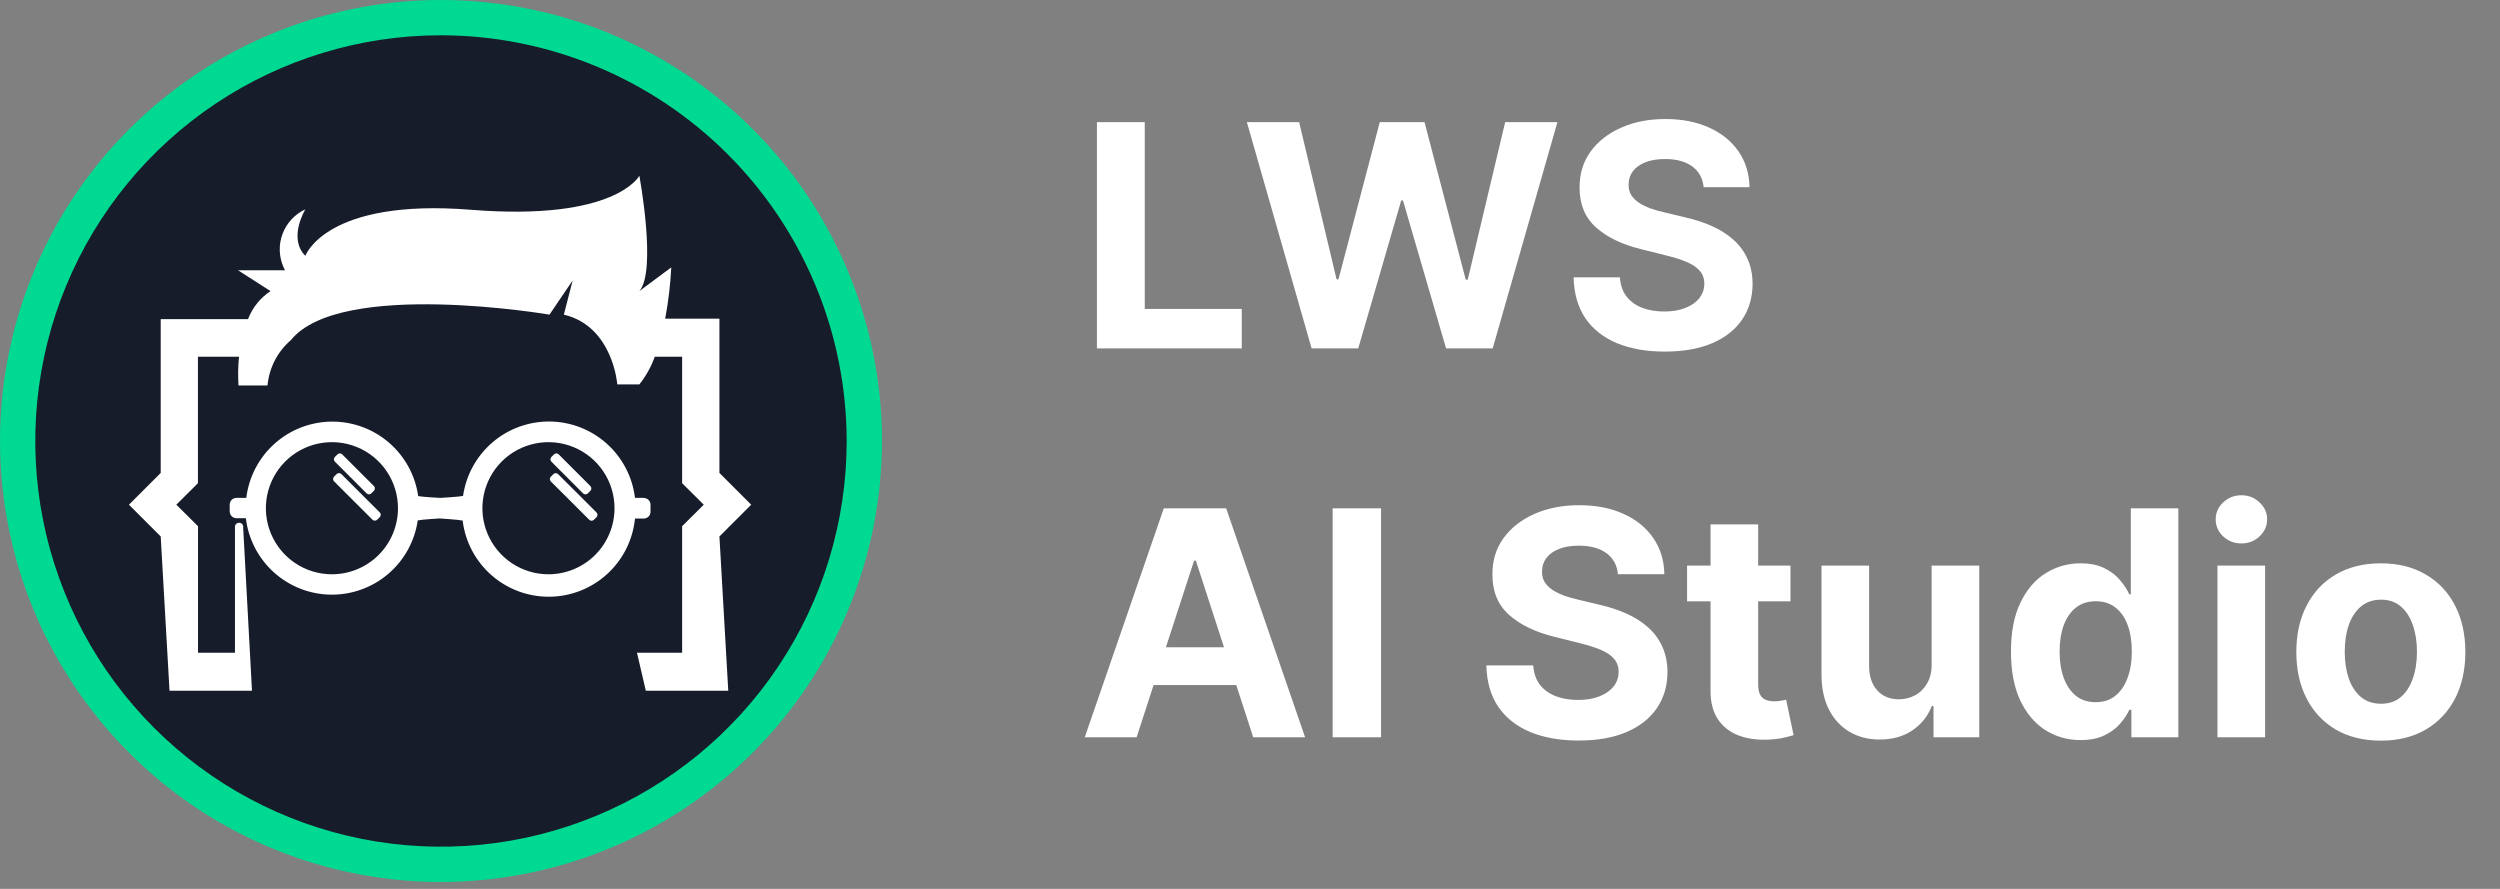 <svg width="135" height="48" viewBox="0 0 135 48" fill="none" xmlns="http://www.w3.org/2000/svg">
<rect x="0" y="0" width="135" height="48" fill="#808080" stroke="none"/>
<path d="M23.812 46.674C36.438 46.674 46.673 36.439 46.673 23.813C46.673 11.187 36.438 0.952 23.812 0.952C11.187 0.952 0.952 11.187 0.952 23.813C0.952 36.439 11.187 46.674 23.812 46.674Z" fill="#171C2A"/>
<path d="M23.813 47.627C19.104 47.627 14.499 46.23 10.583 43.613C6.667 40.997 3.615 37.278 1.813 32.926C0.01 28.575 -0.461 23.787 0.458 19.168C1.376 14.548 3.644 10.305 6.975 6.975C10.305 3.644 14.548 1.376 19.168 0.458C23.787 -0.461 28.575 0.01 32.926 1.813C37.278 3.615 40.997 6.667 43.613 10.583C46.23 14.499 47.627 19.104 47.627 23.813C47.619 30.127 45.108 36.179 40.644 40.644C36.179 45.108 30.127 47.619 23.813 47.627ZM23.813 1.905C19.48 1.905 15.245 3.19 11.642 5.597C8.039 8.005 5.231 11.426 3.573 15.429C1.915 19.433 1.481 23.838 2.326 28.087C3.171 32.337 5.258 36.241 8.322 39.305C11.386 42.369 15.289 44.455 19.539 45.301C23.789 46.146 28.194 45.712 32.197 44.054C36.2 42.396 39.622 39.588 42.029 35.985C44.437 32.382 45.721 28.146 45.721 23.813C45.714 18.005 43.403 12.437 39.296 8.33C35.189 4.223 29.621 1.913 23.813 1.905Z" fill="#00D991"/>
<path d="M18.177 25.6L18.04 25.738C17.969 25.809 17.969 25.924 18.04 25.994L20.112 28.064C20.183 28.134 20.298 28.134 20.368 28.064L20.506 27.925C20.577 27.855 20.577 27.74 20.506 27.669L18.433 25.6C18.363 25.529 18.248 25.529 18.177 25.6Z" fill="white"/>
<path d="M18.223 24.537L18.085 24.675C18.014 24.745 18.014 24.86 18.085 24.931L19.796 26.642C19.866 26.712 19.981 26.712 20.052 26.642L20.19 26.503C20.261 26.433 20.261 26.318 20.19 26.247L18.479 24.537C18.408 24.466 18.294 24.466 18.223 24.537Z" fill="white"/>
<path d="M29.883 25.604L29.745 25.742C29.674 25.813 29.674 25.927 29.745 25.998L31.817 28.068C31.888 28.138 32.003 28.138 32.073 28.067L32.211 27.929C32.282 27.859 32.282 27.744 32.211 27.673L30.139 25.604C30.068 25.533 29.953 25.533 29.883 25.604Z" fill="white"/>
<path d="M29.915 24.537L29.776 24.675C29.706 24.745 29.706 24.86 29.776 24.931L31.486 26.643C31.556 26.714 31.671 26.714 31.741 26.643L31.88 26.505C31.951 26.435 31.951 26.32 31.88 26.249L30.171 24.537C30.1 24.466 29.985 24.466 29.915 24.537Z" fill="white"/>
<path fill-rule="evenodd" clip-rule="evenodd" d="M34.765 26.886L34.289 26.886C34.154 25.759 33.613 24.719 32.768 23.96C31.923 23.201 30.831 22.775 29.695 22.762C28.56 22.749 27.458 23.148 26.596 23.887C25.733 24.626 25.168 25.653 25.006 26.777C24.754 26.834 23.768 26.886 23.768 26.886C23.768 26.886 22.816 26.839 22.582 26.786C22.422 25.662 21.858 24.635 20.996 23.895C20.134 23.156 19.033 22.755 17.897 22.767C16.762 22.779 15.669 23.204 14.823 23.962C13.978 24.72 13.436 25.759 13.3 26.886L12.766 26.886C12.67 26.886 12.578 26.924 12.51 26.992C12.442 27.06 12.404 27.152 12.404 27.248L12.404 27.625C12.405 27.719 12.444 27.809 12.51 27.876C12.577 27.942 12.667 27.98 12.761 27.982L13.276 27.982C13.41 29.11 13.949 30.15 14.793 30.91C15.638 31.67 16.729 32.097 17.865 32.111C19 32.126 20.103 31.727 20.966 30.989C21.83 30.251 22.395 29.225 22.558 28.101C22.82 28.048 23.744 27.996 23.744 27.996C23.744 27.996 24.725 28.058 24.983 28.11C25.122 29.255 25.68 30.307 26.547 31.066C27.415 31.825 28.532 32.237 29.685 32.223C30.837 32.21 31.944 31.771 32.794 30.992C33.644 30.213 34.176 29.148 34.289 28.001L34.765 28.001C34.859 28.001 34.95 27.964 35.018 27.898C35.085 27.832 35.124 27.743 35.127 27.648L35.127 27.253C35.127 27.157 35.089 27.065 35.021 26.997C34.953 26.929 34.861 26.891 34.765 26.891L34.765 26.886ZM17.924 31.011C17.219 31.011 16.529 30.802 15.942 30.41C15.356 30.018 14.899 29.46 14.629 28.809C14.358 28.157 14.288 27.44 14.425 26.748C14.563 26.056 14.903 25.42 15.402 24.921C15.901 24.422 16.536 24.082 17.228 23.945C17.92 23.807 18.637 23.878 19.289 24.148C19.941 24.418 20.498 24.875 20.89 25.462C21.282 26.048 21.491 26.738 21.491 27.444C21.491 28.39 21.116 29.297 20.447 29.966C19.778 30.635 18.87 31.011 17.924 31.011ZM29.616 31.011C28.911 31.011 28.221 30.802 27.635 30.41C27.048 30.018 26.591 29.46 26.321 28.809C26.051 28.157 25.98 27.44 26.118 26.748C26.256 26.056 26.595 25.42 27.094 24.921C27.593 24.422 28.229 24.082 28.921 23.945C29.613 23.807 30.33 23.878 30.982 24.148C31.634 24.418 32.191 24.875 32.583 25.462C32.975 26.048 33.184 26.738 33.184 27.444C33.184 28.39 32.808 29.297 32.139 29.966C31.47 30.635 30.563 31.011 29.616 31.011Z" fill="white"/>
<path d="M38.849 25.539L38.849 17.209L35.92 17.209C36.092 16.294 36.201 15.368 36.249 14.438L34.525 15.719C35.477 14.619 34.525 9.489 34.525 9.489C34.525 9.489 33.267 11.956 25.428 11.328C17.589 10.699 16.489 13.814 16.489 13.814C15.536 12.861 16.489 11.304 16.489 11.304C16.205 11.435 15.949 11.621 15.737 11.851C15.525 12.081 15.36 12.351 15.252 12.644C15.144 12.938 15.095 13.25 15.108 13.563C15.121 13.875 15.195 14.182 15.327 14.466L15.393 14.595L12.855 14.595L14.607 15.719C14.055 16.085 13.631 16.615 13.393 17.233L8.678 17.233L8.678 25.539L6.963 27.254L8.678 28.968L9.154 37.298L13.607 37.298L13.131 28.483C13.136 28.454 13.134 28.424 13.127 28.395C13.12 28.366 13.107 28.34 13.09 28.316C13.072 28.292 13.049 28.273 13.024 28.258C12.998 28.243 12.97 28.234 12.941 28.23C12.883 28.222 12.824 28.237 12.776 28.272C12.729 28.306 12.697 28.358 12.688 28.416C12.683 28.438 12.683 28.461 12.688 28.483L12.688 35.246L10.693 35.246L10.693 28.416L9.521 27.254L10.688 26.092L10.688 19.262L12.907 19.262C12.855 19.778 12.845 20.297 12.879 20.815L14.445 20.815C14.533 19.864 14.987 18.984 15.712 18.362C18.38 15.066 29.672 16.99 29.672 16.99L30.924 15.143L30.448 16.99C33.106 17.624 33.334 20.758 33.334 20.758L34.525 20.758C34.883 20.308 35.164 19.803 35.358 19.262L36.835 19.262L36.835 26.092L38.002 27.254L36.835 28.416L36.835 35.246L34.396 35.246L34.873 37.298L39.326 37.298L38.849 28.968L40.564 27.254L38.849 25.539Z" fill="white"/>
<path d="M59.234 18.814V6.595H61.817V16.684H67.055V18.814H59.234ZM70.827 18.814L67.331 6.595H70.153L72.175 15.085H72.277L74.508 6.595H76.924L79.15 15.103H79.257L81.279 6.595H84.101L80.605 18.814H78.088L75.761 10.825H75.665L73.345 18.814H70.827ZM91.997 10.109C91.949 9.628 91.745 9.254 91.383 8.988C91.021 8.721 90.529 8.588 89.909 8.588C89.487 8.588 89.132 8.648 88.841 8.767C88.551 8.882 88.328 9.043 88.173 9.25C88.022 9.457 87.946 9.692 87.946 9.954C87.938 10.173 87.984 10.364 88.084 10.527C88.187 10.69 88.328 10.831 88.507 10.95C88.686 11.066 88.893 11.167 89.127 11.255C89.362 11.338 89.613 11.41 89.879 11.469L90.977 11.732C91.51 11.851 91.999 12.01 92.445 12.209C92.89 12.408 93.276 12.653 93.602 12.943C93.928 13.233 94.181 13.575 94.36 13.969C94.543 14.363 94.636 14.814 94.64 15.323C94.636 16.071 94.445 16.719 94.067 17.268C93.693 17.813 93.153 18.237 92.445 18.539C91.741 18.837 90.891 18.986 89.897 18.986C88.911 18.986 88.052 18.835 87.32 18.533C86.592 18.231 86.023 17.783 85.614 17.191C85.208 16.594 84.995 15.856 84.975 14.977H87.475C87.503 15.387 87.62 15.729 87.827 16.003C88.038 16.274 88.318 16.479 88.668 16.618C89.022 16.753 89.422 16.821 89.867 16.821C90.305 16.821 90.685 16.757 91.007 16.63C91.333 16.503 91.585 16.326 91.764 16.099C91.943 15.872 92.033 15.612 92.033 15.318C92.033 15.043 91.951 14.812 91.788 14.625C91.629 14.438 91.394 14.279 91.084 14.148C90.778 14.017 90.402 13.898 89.957 13.79L88.626 13.456C87.596 13.206 86.783 12.814 86.186 12.281C85.59 11.748 85.293 11.03 85.297 10.127C85.293 9.387 85.49 8.741 85.888 8.188C86.29 7.635 86.841 7.204 87.541 6.894C88.241 6.583 89.036 6.428 89.927 6.428C90.834 6.428 91.625 6.583 92.301 6.894C92.981 7.204 93.51 7.635 93.888 8.188C94.266 8.741 94.461 9.381 94.473 10.109H91.997ZM61.377 39.813H58.576L62.844 27.45H66.213L70.475 39.813H67.674L64.577 30.275H64.481L61.377 39.813ZM61.202 34.954H67.819V36.994H61.202V34.954ZM74.577 27.45V39.813H71.963V27.45H74.577ZM87.37 31.006C87.321 30.519 87.114 30.14 86.748 29.871C86.382 29.601 85.884 29.466 85.257 29.466C84.83 29.466 84.47 29.526 84.176 29.647C83.882 29.764 83.657 29.927 83.5 30.136C83.347 30.346 83.27 30.583 83.27 30.849C83.262 31.07 83.309 31.263 83.409 31.428C83.514 31.593 83.657 31.736 83.838 31.857C84.019 31.974 84.228 32.076 84.466 32.165C84.703 32.249 84.957 32.322 85.226 32.382L86.337 32.648C86.876 32.768 87.371 32.929 87.822 33.131C88.273 33.332 88.663 33.579 88.993 33.873C89.323 34.167 89.579 34.513 89.76 34.911C89.945 35.31 90.04 35.767 90.044 36.282C90.04 37.038 89.847 37.694 89.464 38.25C89.086 38.801 88.539 39.23 87.822 39.536C87.11 39.838 86.251 39.989 85.245 39.989C84.246 39.989 83.377 39.836 82.636 39.53C81.9 39.224 81.325 38.771 80.91 38.171C80.499 37.568 80.284 36.821 80.264 35.932H82.793C82.822 36.346 82.94 36.692 83.15 36.97C83.363 37.244 83.647 37.451 84.001 37.592C84.359 37.729 84.764 37.797 85.214 37.797C85.657 37.797 86.041 37.733 86.367 37.604C86.697 37.475 86.953 37.296 87.134 37.067C87.315 36.837 87.406 36.574 87.406 36.276C87.406 35.998 87.323 35.765 87.158 35.576C86.997 35.386 86.76 35.225 86.446 35.093C86.136 34.96 85.756 34.839 85.305 34.73L83.959 34.392C82.916 34.139 82.093 33.742 81.49 33.203C80.886 32.664 80.586 31.937 80.59 31.024C80.586 30.275 80.785 29.621 81.188 29.062C81.594 28.502 82.152 28.066 82.86 27.752C83.568 27.438 84.373 27.281 85.275 27.281C86.192 27.281 86.993 27.438 87.677 27.752C88.366 28.066 88.901 28.502 89.283 29.062C89.665 29.621 89.863 30.269 89.875 31.006H87.37ZM96.686 30.541V32.473H91.102V30.541H96.686ZM92.37 28.319H94.941V36.964C94.941 37.202 94.978 37.387 95.05 37.519C95.122 37.648 95.223 37.739 95.352 37.791C95.485 37.843 95.638 37.87 95.811 37.87C95.931 37.87 96.052 37.859 96.173 37.839C96.294 37.815 96.386 37.797 96.451 37.785L96.855 39.699C96.726 39.739 96.545 39.785 96.312 39.838C96.078 39.894 95.794 39.928 95.46 39.94C94.841 39.964 94.297 39.882 93.831 39.693C93.368 39.504 93.007 39.21 92.75 38.811C92.492 38.413 92.366 37.91 92.37 37.302V28.319ZM104.308 35.865V30.541H106.879V39.813H104.41V38.129H104.314C104.104 38.672 103.756 39.109 103.269 39.439C102.786 39.769 102.197 39.934 101.5 39.934C100.881 39.934 100.335 39.793 99.864 39.512C99.394 39.23 99.025 38.83 98.76 38.31C98.498 37.791 98.365 37.169 98.361 36.445V30.541H100.933V35.986C100.937 36.533 101.084 36.966 101.374 37.284C101.663 37.602 102.052 37.761 102.539 37.761C102.849 37.761 103.138 37.691 103.408 37.55C103.678 37.405 103.895 37.191 104.06 36.91C104.229 36.628 104.312 36.28 104.308 35.865ZM112.353 39.964C111.649 39.964 111.011 39.783 110.44 39.421C109.872 39.055 109.421 38.517 109.087 37.809C108.757 37.097 108.592 36.224 108.592 35.189C108.592 34.127 108.763 33.243 109.105 32.539C109.448 31.831 109.902 31.301 110.47 30.951C111.041 30.597 111.667 30.42 112.347 30.42C112.866 30.42 113.299 30.509 113.645 30.686C113.995 30.859 114.277 31.076 114.49 31.338C114.708 31.595 114.873 31.849 114.985 32.098H115.064V27.45H117.63V39.813H115.094V38.328H114.985C114.865 38.586 114.694 38.842 114.472 39.095C114.255 39.345 113.971 39.552 113.621 39.717C113.275 39.882 112.852 39.964 112.353 39.964ZM113.168 37.918C113.583 37.918 113.933 37.805 114.219 37.58C114.509 37.35 114.73 37.031 114.883 36.62C115.04 36.209 115.118 35.728 115.118 35.177C115.118 34.626 115.042 34.147 114.889 33.74C114.736 33.334 114.515 33.02 114.225 32.799C113.935 32.577 113.583 32.467 113.168 32.467C112.746 32.467 112.39 32.581 112.1 32.811C111.81 33.04 111.591 33.358 111.442 33.764C111.293 34.171 111.218 34.642 111.218 35.177C111.218 35.716 111.293 36.193 111.442 36.608C111.595 37.018 111.814 37.34 112.1 37.574C112.39 37.803 112.746 37.918 113.168 37.918ZM119.744 39.813V30.541H122.316V39.813H119.744ZM121.036 29.345C120.654 29.345 120.326 29.219 120.052 28.965C119.782 28.707 119.647 28.4 119.647 28.041C119.647 27.687 119.782 27.383 120.052 27.13C120.326 26.872 120.654 26.744 121.036 26.744C121.418 26.744 121.744 26.872 122.014 27.13C122.288 27.383 122.424 27.687 122.424 28.041C122.424 28.4 122.288 28.707 122.014 28.965C121.744 29.219 121.418 29.345 121.036 29.345ZM128.566 39.995C127.628 39.995 126.817 39.795 126.133 39.397C125.452 38.995 124.927 38.435 124.557 37.719C124.187 36.998 124.002 36.163 124.002 35.213C124.002 34.255 124.187 33.418 124.557 32.702C124.927 31.982 125.452 31.422 126.133 31.024C126.817 30.621 127.628 30.42 128.566 30.42C129.503 30.42 130.312 30.621 130.992 31.024C131.677 31.422 132.204 31.982 132.574 32.702C132.944 33.418 133.129 34.255 133.129 35.213C133.129 36.163 132.944 36.998 132.574 37.719C132.204 38.435 131.677 38.995 130.992 39.397C130.312 39.795 129.503 39.995 128.566 39.995ZM128.578 38.002C129.004 38.002 129.36 37.882 129.646 37.64C129.932 37.395 130.147 37.061 130.292 36.638C130.441 36.215 130.515 35.734 130.515 35.195C130.515 34.656 130.441 34.175 130.292 33.752C130.147 33.33 129.932 32.996 129.646 32.75C129.36 32.505 129.004 32.382 128.578 32.382C128.147 32.382 127.785 32.505 127.491 32.75C127.201 32.996 126.982 33.33 126.833 33.752C126.688 34.175 126.616 34.656 126.616 35.195C126.616 35.734 126.688 36.215 126.833 36.638C126.982 37.061 127.201 37.395 127.491 37.64C127.785 37.882 128.147 38.002 128.578 38.002Z" fill="white"/>
</svg>
